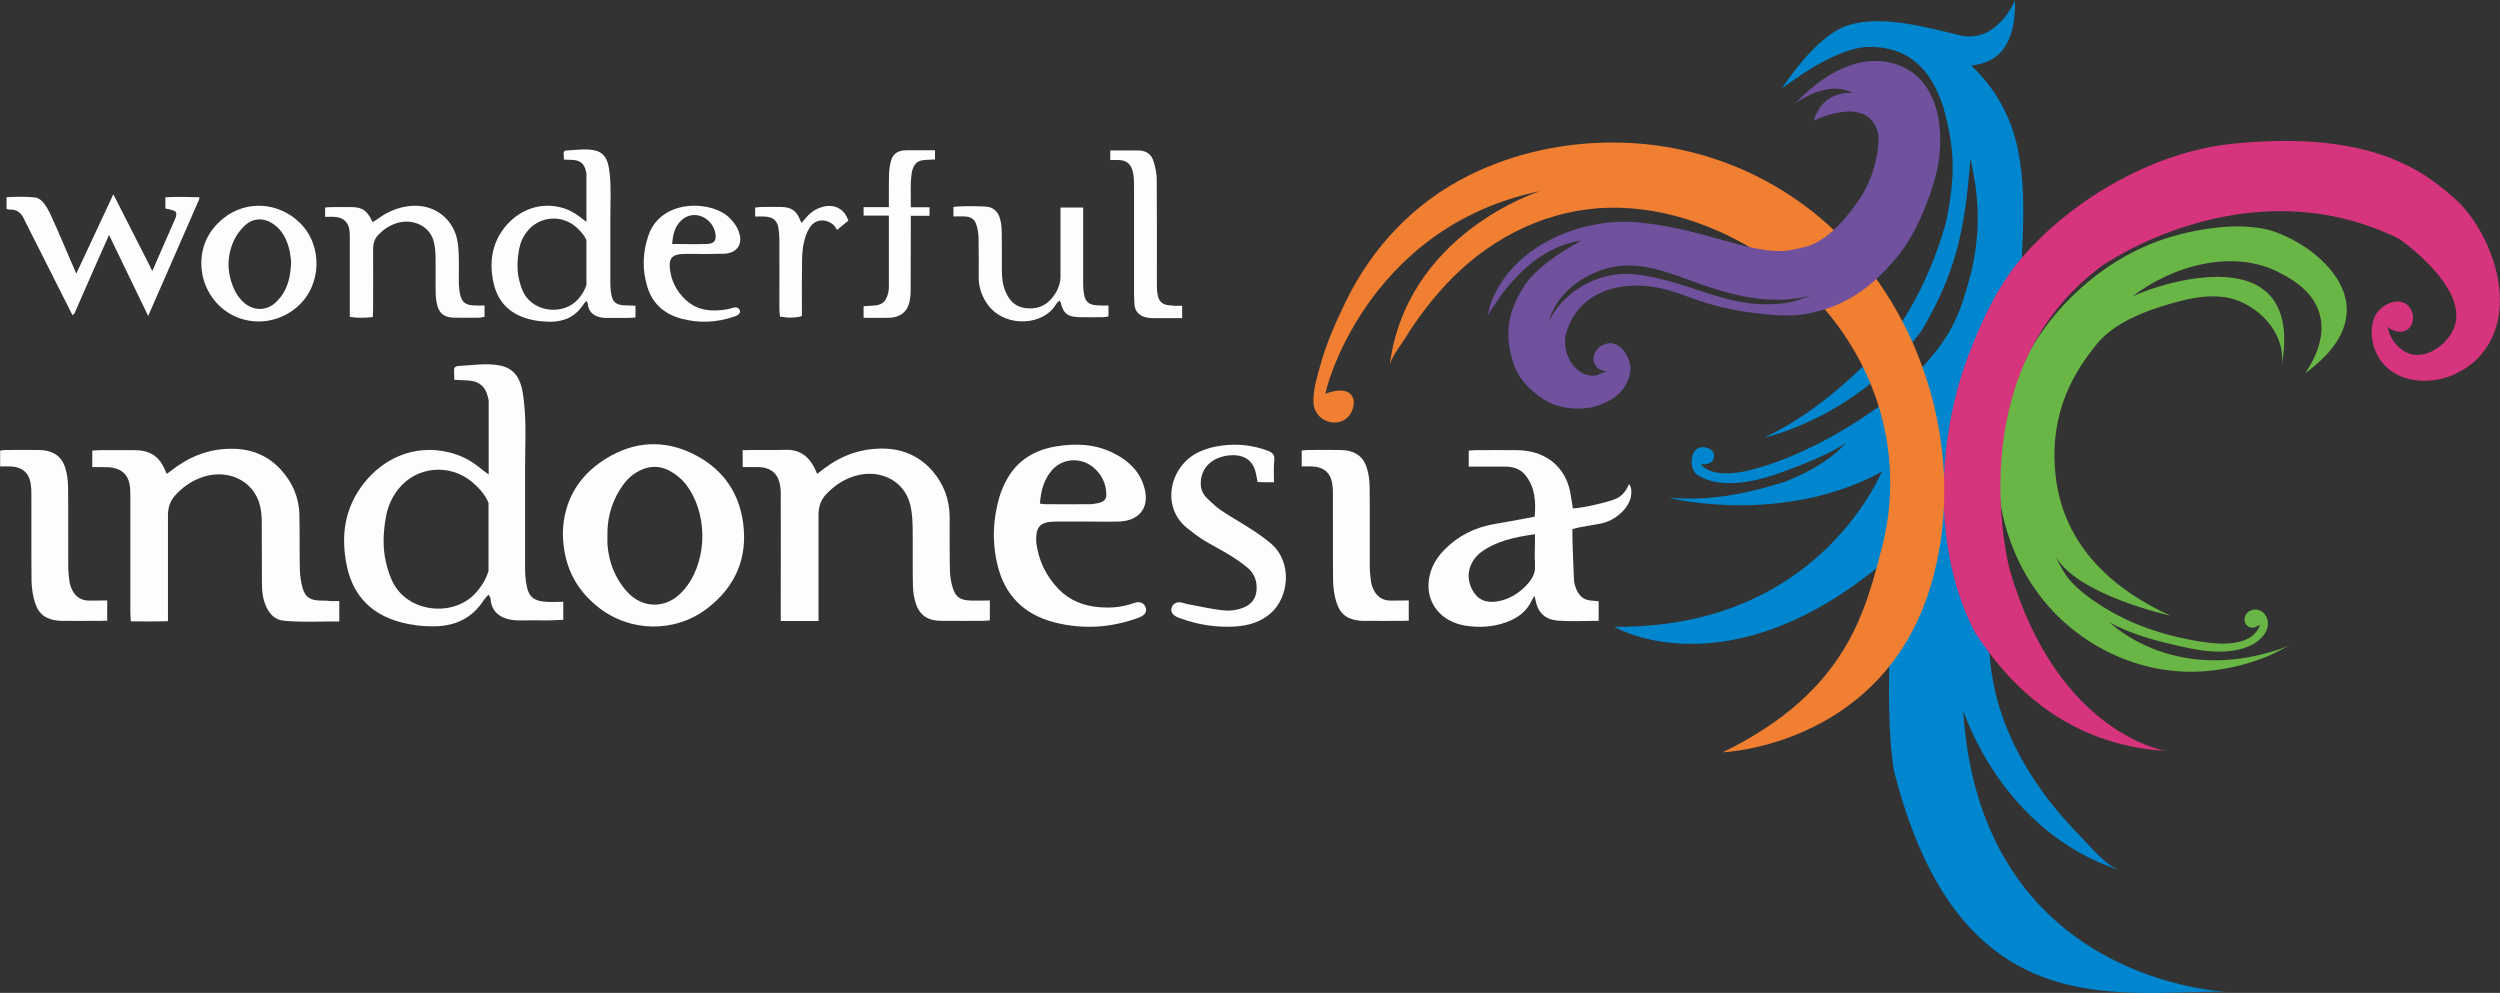 <?xml version="1.0" encoding="utf-8"?>
<!-- Generator: Adobe Illustrator 24.0.0, SVG Export Plug-In . SVG Version: 6.00 Build 0)  -->
<svg version="1.1" id="Layer_1" xmlns="http://www.w3.org/2000/svg" xmlns:xlink="http://www.w3.org/1999/xlink" x="0px" y="0px"
	 viewBox="0 0 164.17 65.2" style="enable-background:new 0 0 164.17 65.2;" xml:space="preserve">
<rect x="0" y="0" width="164.17" height="65.2" fill="#333333" stroke="none"/>
<style type="text/css">
	.st0{fill:#6C727C;}
	.st1{fill:#FC5E31;}
	.st2{fill:#8CC63F;}
	.st3{fill:#F3F4F5;}
	.st4{fill:#F74A2D;}
	.st5{fill:#153663;}
	.st6{fill:#153765;}
	.st7{fill:#153867;}
	.st8{fill:#153969;}
	.st9{fill:#15396B;}
	.st10{fill:#153A6D;}
	.st11{fill:#153B6F;}
	.st12{fill:#153C71;}
	.st13{fill:#143D73;}
	.st14{fill:#143E75;}
	.st15{fill:#143E77;}
	.st16{fill:#143F79;}
	.st17{fill:#14407B;}
	.st18{fill:#14417D;}
	.st19{fill:#14427F;}
	.st20{fill:#144381;}
	.st21{fill:#144383;}
	.st22{fill:#144485;}
	.st23{fill:#144587;}
	.st24{fill:#144689;}
	.st25{fill:#14478B;}
	.st26{fill:#14488D;}
	.st27{fill:#14488F;}
	.st28{fill:#144991;}
	.st29{fill:#134A93;}
	.st30{fill:#134B95;}
	.st31{fill:#134C97;}
	.st32{fill:#134D99;}
	.st33{fill:#134D9B;}
	.st34{fill:#134E9D;}
	.st35{fill:#134F9F;}
	.st36{fill:#1350A1;}
	.st37{fill-rule:evenodd;clip-rule:evenodd;fill:#F1E7ED;}
	.st38{fill-rule:evenodd;clip-rule:evenodd;fill:#A893D0;}
	.st39{opacity:0.5;fill-rule:evenodd;clip-rule:evenodd;fill:#5D2C84;}
	.st40{fill-rule:evenodd;clip-rule:evenodd;fill:#CABDE2;}
	.st41{fill-rule:evenodd;clip-rule:evenodd;fill:#704E8D;}
	.st42{fill-rule:evenodd;clip-rule:evenodd;fill:#FBF9FB;}
	.st43{opacity:0.83;fill-rule:evenodd;clip-rule:evenodd;fill:url(#SVGID_2_);}
	.st44{opacity:0.83;fill-rule:evenodd;clip-rule:evenodd;fill:url(#SVGID_3_);}
	.st45{fill:#8D6B96;}
	.st46{opacity:0.2;fill-rule:evenodd;clip-rule:evenodd;fill:#864C90;}
	.st47{fill-rule:evenodd;clip-rule:evenodd;fill:#CECBEA;}
	.st48{fill-rule:evenodd;clip-rule:evenodd;fill:#39175A;}
	.st49{fill-rule:evenodd;clip-rule:evenodd;fill:#F83D45;}
	.st50{fill-rule:evenodd;clip-rule:evenodd;fill:#B32742;}
	.st51{fill-rule:evenodd;clip-rule:evenodd;fill:#A28BCC;}
	.st52{opacity:0.5;fill-rule:evenodd;clip-rule:evenodd;fill:#864C90;}
	.st53{fill-rule:evenodd;clip-rule:evenodd;fill:url(#SVGID_4_);}
	.st54{fill-rule:evenodd;clip-rule:evenodd;fill:url(#SVGID_6_);}
	.st55{fill:#B32742;}
	.st56{fill-rule:evenodd;clip-rule:evenodd;fill:url(#SVGID_8_);}
	.st57{fill-rule:evenodd;clip-rule:evenodd;fill:url(#SVGID_9_);}
	.st58{fill-rule:evenodd;clip-rule:evenodd;fill:#7A5AC4;}
	.st59{fill-rule:evenodd;clip-rule:evenodd;fill:#7A5AA7;}
	.st60{fill-rule:evenodd;clip-rule:evenodd;fill:#5A2967;}
	.st61{fill-rule:evenodd;clip-rule:evenodd;fill:#C4D1ED;}
	.st62{opacity:0.5;fill-rule:evenodd;clip-rule:evenodd;fill:#6D4C90;}
	.st63{fill:#7A5AA7;}
	.st64{fill:#39175A;}
	.st65{fill-rule:evenodd;clip-rule:evenodd;fill:url(#SVGID_10_);}
	.st66{fill:#FFFFFF;}
	.st67{fill-rule:evenodd;clip-rule:evenodd;fill:url(#SVGID_11_);}
	.st68{fill-rule:evenodd;clip-rule:evenodd;fill:url(#SVGID_12_);}
	.st69{fill-rule:evenodd;clip-rule:evenodd;fill:url(#SVGID_13_);}
	.st70{fill-rule:evenodd;clip-rule:evenodd;fill:url(#SVGID_14_);}
	.st71{fill-rule:evenodd;clip-rule:evenodd;fill:url(#SVGID_15_);}
	.st72{fill-rule:evenodd;clip-rule:evenodd;fill:url(#SVGID_16_);}
	.st73{fill-rule:evenodd;clip-rule:evenodd;fill:url(#SVGID_17_);}
	.st74{fill-rule:evenodd;clip-rule:evenodd;fill:url(#SVGID_18_);}
	.st75{fill-rule:evenodd;clip-rule:evenodd;fill:url(#SVGID_19_);}
	.st76{opacity:0.4;fill-rule:evenodd;clip-rule:evenodd;fill:#864C90;}
	.st77{fill-rule:evenodd;clip-rule:evenodd;fill:url(#SVGID_20_);}
	.st78{fill-rule:evenodd;clip-rule:evenodd;fill:#FFFFFF;}
	.st79{fill-rule:evenodd;clip-rule:evenodd;fill:url(#SVGID_21_);}
	.st80{opacity:0.44;fill-rule:evenodd;clip-rule:evenodd;fill:#60003B;}
	.st81{fill-rule:evenodd;clip-rule:evenodd;fill:url(#SVGID_22_);}
	.st82{fill-rule:evenodd;clip-rule:evenodd;fill:url(#SVGID_23_);}
	.st83{fill-rule:evenodd;clip-rule:evenodd;fill:url(#SVGID_24_);}
	.st84{fill-rule:evenodd;clip-rule:evenodd;fill:url(#SVGID_25_);}
	.st85{fill-rule:evenodd;clip-rule:evenodd;fill:url(#SVGID_26_);}
	.st86{fill-rule:evenodd;clip-rule:evenodd;fill:url(#SVGID_27_);}
	.st87{fill-rule:evenodd;clip-rule:evenodd;fill:url(#SVGID_28_);}
	.st88{fill-rule:evenodd;clip-rule:evenodd;fill:url(#SVGID_29_);}
	.st89{fill-rule:evenodd;clip-rule:evenodd;fill:url(#SVGID_30_);}
	.st90{fill-rule:evenodd;clip-rule:evenodd;fill:url(#SVGID_31_);}
	.st91{fill-rule:evenodd;clip-rule:evenodd;fill:url(#SVGID_32_);}
	.st92{fill-rule:evenodd;clip-rule:evenodd;fill:url(#SVGID_33_);}
	.st93{fill-rule:evenodd;clip-rule:evenodd;fill:url(#SVGID_34_);}
	.st94{fill-rule:evenodd;clip-rule:evenodd;fill:url(#SVGID_35_);}
	.st95{fill-rule:evenodd;clip-rule:evenodd;fill:url(#SVGID_36_);}
	.st96{fill-rule:evenodd;clip-rule:evenodd;fill:url(#SVGID_37_);}
	.st97{fill-rule:evenodd;clip-rule:evenodd;fill:url(#SVGID_38_);}
	.st98{fill-rule:evenodd;clip-rule:evenodd;fill:url(#SVGID_39_);}
	.st99{fill-rule:evenodd;clip-rule:evenodd;fill:url(#SVGID_40_);}
	.st100{fill-rule:evenodd;clip-rule:evenodd;fill:url(#SVGID_41_);}
	.st101{fill-rule:evenodd;clip-rule:evenodd;fill:url(#SVGID_42_);}
	.st102{fill-rule:evenodd;clip-rule:evenodd;fill:url(#SVGID_43_);}
	.st103{fill-rule:evenodd;clip-rule:evenodd;fill:url(#SVGID_44_);}
	.st104{fill:#F2E225;}
	.st105{opacity:0.4;fill:url(#SVGID_45_);}
	.st106{fill:#814BA2;}
	.st107{fill:#925CB4;}
	.st108{fill:#B289C9;}
	.st109{fill:#A274BF;}
	.st110{opacity:0.4;fill:url(#SVGID_46_);}
	.st111{fill:#813034;}
	.st112{fill:#802F34;}
	.st113{fill:#AFD2EF;}
	.st114{fill:#E54C3C;}
	.st115{fill:#57607F;}
	.st116{fill:#BF3A2C;}
	.st117{fill:#BF3A2B;}
	.st118{fill:#8796C8;}
	.st119{fill:#C88D95;}
	.st120{fill:#8696C9;}
	.st121{fill:#56607F;}
	.st122{fill:#E3E4E6;}
	.st123{fill:#D8DADE;}
	.st124{opacity:0.4;fill:url(#SVGID_47_);}
	.st125{fill:#F2582F;}
	.st126{fill:#FF7043;}
	.st127{fill:#8E2611;}
	.st128{fill:#E53935;}
	.st129{fill:#F0534A;}
	.st130{fill:#D5D5D3;}
	.st131{opacity:0.4;fill:url(#SVGID_48_);}
	.st132{fill:#F8749D;}
	.st133{fill:#403063;}
	.st134{fill:#403365;}
	.st135{fill:#403264;}
	.st136{fill:#413265;}
	.st137{fill:#E4E5E6;}
	.st138{fill:#E2E2E4;}
	.st139{fill:#DEDEE2;}
	.st140{fill:#3D2E61;}
	.st141{fill:#FDF7F9;}
	.st142{fill:#FDD6E4;}
	.st143{opacity:0.4;fill:url(#SVGID_49_);}
	.st144{fill:#C20047;}
	.st145{fill:#FE405C;}
	.st146{fill:#B1D3EF;}
	.st147{fill:#E0F1FD;}
	.st148{opacity:0.4;fill:url(#SVGID_50_);}
	.st149{opacity:0.4;fill:url(#SVGID_51_);}
	.st150{opacity:0.4;fill:url(#SVGID_52_);}
	.st151{opacity:0.4;fill:url(#SVGID_53_);}
	.st152{opacity:0.4;fill:url(#SVGID_54_);}
	.st153{opacity:0.4;fill:url(#SVGID_55_);}
	.st154{opacity:0.4;fill:url(#SVGID_56_);}
	.st155{fill:#FF5F85;}
	.st156{fill:#FFE878;}
	.st157{fill:#B2527E;}
	.st158{fill:#004FAB;}
	.st159{fill:#57A3FE;}
	.st160{fill:#FEFEFE;}
	.st161{fill:#37A6CD;}
	.st162{fill:#E19A4B;}
	.st163{fill:#54BBE8;}
	.st164{fill:#FBB55F;}
	.st165{fill:#E29A4C;}
	.st166{fill:#E4E8E9;}
	.st167{fill:#D1D0D0;}
	.st168{fill:#E3E7E8;}
	.st169{fill:#566369;}
	.st170{fill:#E19A4C;}
	.st171{fill:#445155;}
	.st172{fill:#E4E7E7;}
	.st173{fill:#566368;}
	.st174{fill:#6E7A7E;}
	.st175{fill:#435054;}
	.st176{fill:#5E5461;}
	.st177{fill:#6F6571;}
	.st178{fill:#5D5360;}
	.st179{fill:#4B3F4E;}
	.st180{fill:#FCCE64;}
	.st181{fill:#FEDF7E;}
	.st182{fill:#857D86;}
	.st183{fill:#3E8FC8;}
	.st184{fill:#FCB630;}
	.st185{fill:#88B237;}
	.st186{fill:#E7594A;}
	.st187{fill:#4398D0;}
	.st188{fill:#D55245;}
	.st189{fill:#80A734;}
	.st190{fill:#FEA71A;}
	.st191{fill:#FAD390;}
	.st192{fill:#F2D45C;}
	.st193{fill:#FA7B76;}
	.st194{fill:#FE5364;}
	.st195{fill:#F8E3C1;}
	.st196{fill:#2D5871;}
	.st197{fill:#FDD8A7;}
	.st198{fill:#E0EEFA;}
	.st199{fill:#F3C792;}
	.st200{fill:#CBDEEC;}
	.st201{fill:#FE4D4C;}
	.st202{fill:#F23A3A;}
	.st203{fill:#1D4859;}
	.st204{fill:#FEB025;}
	.st205{fill:#FE901D;}
	.st206{fill:#1E495A;}
	.st207{fill:#2F5972;}
	.st208{fill:#F3C892;}
	.st209{opacity:0.4;fill:url(#SVGID_57_);}
	.st210{opacity:0.4;fill:url(#SVGID_58_);}
	.st211{fill:#949AA8;}
	.st212{fill:#B3B3B3;}
	.st213{fill:#575D72;}
	.st214{fill:#A3E0F4;}
	.st215{fill:#C2EAF8;}
	.st216{fill:#28304E;}
	.st217{fill:#EC5176;}
	.st218{fill:#FECC34;}
	.st219{fill:#FE76A3;}
	.st220{fill:#E69115;}
	.st221{fill:#FF0000;}
	.st222{fill:#F4AE00;}
	.st223{opacity:0.12;fill:#1B1E23;}
	.st224{fill:#E7E8FA;}
	.st225{fill:#57A845;}
	.st226{fill:none;stroke:#283847;stroke-width:1.217;stroke-miterlimit:10;}
	.st227{opacity:0.5;fill:#283847;}
	.st228{fill:#6B98F6;}
	.st229{fill:#79AFFF;}
	.st230{clip-path:url(#XMLID_3_);fill:#79AFFF;}
	.st231{clip-path:url(#XMLID_3_);}
	.st232{fill:none;stroke:#212121;stroke-width:1.584;stroke-linecap:round;stroke-linejoin:round;stroke-miterlimit:10;}
	.st233{fill:#17566C;}
	.st234{clip-path:url(#XMLID_6_);fill:#79AFFF;}
	.st235{clip-path:url(#XMLID_6_);fill:#2072A9;}
	.st236{clip-path:url(#XMLID_6_);fill:#2175B8;}
	.st237{opacity:0.02;clip-path:url(#XMLID_9_);}
	.st238{opacity:0.13;clip-path:url(#XMLID_9_);fill:#FFFFFF;}
	.st239{fill:none;stroke:#212121;stroke-width:0.5;stroke-linecap:round;stroke-linejoin:round;stroke-miterlimit:10;}
	.st240{fill:#212121;}
	.st241{opacity:0.02;clip-path:url(#XMLID_19_);}
	.st242{opacity:0.13;clip-path:url(#XMLID_19_);fill:#FFFFFF;}
	.st243{clip-path:url(#XMLID_20_);fill:#B0C7D8;}
	.st244{clip-path:url(#XMLID_21_);fill:#3A4149;}
	.st245{fill:#FBFFFF;}
	.st246{fill:#EEEEEE;}
	.st247{fill:#FF7B35;}
	.st248{fill:#509DFF;}
	.st249{fill:#B0C7D8;}
	.st250{opacity:0.3;fill:#FFFFFC;}
	.st251{clip-path:url(#XMLID_26_);fill:#FC6C2B;}
	.st252{fill:#B8D0E5;}
	.st253{fill:none;stroke:#000000;stroke-width:2.576;stroke-miterlimit:10;}
	.st254{opacity:0.12;clip-path:url(#XMLID_27_);}
	.st255{clip-path:url(#XMLID_28_);fill:#217AAB;}
	.st256{opacity:0.2;}
	.st257{opacity:0.12;clip-path:url(#XMLID_29_);fill:#FFFFFF;}
	.st258{opacity:0.03;clip-path:url(#XMLID_42_);}
	.st259{opacity:0.03;clip-path:url(#XMLID_43_);fill:#010102;}
	.st260{opacity:0.04;clip-path:url(#XMLID_44_);}
	.st261{fill:#FDAF00;}
	.st262{fill:#FF7C00;}
	.st263{opacity:0.3;clip-path:url(#XMLID_45_);}
	.st264{opacity:0.3;}
	.st265{fill:none;stroke:#212121;stroke-width:0.954;stroke-linecap:round;stroke-linejoin:round;stroke-miterlimit:10;}
	.st266{opacity:0.3;clip-path:url(#XMLID_47_);}
	.st267{fill:none;stroke:#212121;stroke-width:1.188;stroke-linecap:round;stroke-linejoin:round;stroke-miterlimit:10;}
	.st268{fill:#FF9D38;}
	.st269{fill:#C8DFFD;}
	.st270{fill:#A8CCFF;}
	.st271{fill:#D5E9FF;}
	.st272{fill:#B8D0FC;}
	.st273{fill:#0B3563;}
	.st274{fill:none;stroke:#BEDBF7;stroke-width:1.067;stroke-miterlimit:10;}
	.st275{fill:#25468F;}
	.st276{fill:#E4EEF7;}
	.st277{fill:none;stroke:#3A65C9;stroke-width:1.067;stroke-miterlimit:10;}
	.st278{fill:none;stroke:#3A65C9;stroke-width:1.001;stroke-miterlimit:10;}
	.st279{fill:#FF5521;}
	.st280{fill:#3A65C9;}
	.st281{fill:none;stroke:#FFCC40;stroke-width:2.134;stroke-linecap:round;stroke-linejoin:round;stroke-miterlimit:10;}
	.st282{fill:#BEDBF7;}
	.st283{fill:none;stroke:#FFFFFF;stroke-width:1.217;stroke-miterlimit:10;}
	.st284{fill:#10477B;}
	.st285{fill:#D44C10;}
	.st286{fill:#FF912B;}
	.st287{fill:#FC7600;}
	.st288{fill:#FFAE73;}
	.st289{fill:#FC9F38;}
	.st290{fill:#E65F00;}
	.st291{fill:#4681E1;}
	.st292{fill:#032444;}
	.st293{fill:#0D458E;}
	.st294{fill:#1E3865;}
	.st295{fill:#F48F4E;}
	.st296{fill:#254C82;}
	.st297{fill:#F9924F;}
	.st298{opacity:0.5;}
	.st299{fill:#499936;}
	.st300{fill:url(#SVGID_59_);}
	.st301{opacity:0.08;fill:#FFFFFF;}
	.st302{opacity:0.31;fill:#323197;}
	.st303{fill:#F5F5F7;}
	.st304{fill:#A1C2FF;}
	.st305{fill:#FF8D02;}
	.st306{opacity:0.08;}
	.st307{fill:none;stroke:#FFFFFF;stroke-width:2;stroke-linecap:round;stroke-linejoin:round;stroke-miterlimit:10;}
	.st308{opacity:0.44;fill:none;stroke:#FFFFFF;stroke-miterlimit:10;}
	.st309{opacity:0.4;fill:url(#SVGID_60_);}
	.st310{opacity:0.4;fill:url(#SVGID_61_);}
	.st311{fill:#010200;}
	.st312{opacity:0.4;fill:url(#SVGID_62_);}
	.st313{fill:#F74A2D;stroke:#000000;stroke-width:0.35;stroke-miterlimit:10;}
	.st314{clip-path:url(#SVGID_63_);fill:url(#SVGID_64_);}
	.st315{clip-path:url(#SVGID_63_);fill:url(#SVGID_65_);}
	.st316{clip-path:url(#SVGID_63_);fill:url(#SVGID_66_);}
	.st317{clip-path:url(#SVGID_63_);fill:url(#SVGID_67_);}
	.st318{fill:#393D43;}
	.st319{fill:#FDFDFB;}
	.st320{fill:#0086CE;}
	.st321{fill:#69B545;}
	.st322{fill:#D6347C;}
	.st323{fill:#F07F32;}
	.st324{fill:#6F519D;}
	.st325{fill-rule:evenodd;clip-rule:evenodd;fill:#51555B;}
	.st326{fill-rule:evenodd;clip-rule:evenodd;fill:#393D43;}
	.st327{fill:#003A70;}
	.st328{fill:url(#SVGID_68_);}
	.st329{fill:#003399;}
	.st330{fill-rule:evenodd;clip-rule:evenodd;fill:#003399;}
	.st331{fill:#A1A1A1;}
	.st332{fill-rule:evenodd;clip-rule:evenodd;fill:#006677;}
	.st333{fill-rule:evenodd;clip-rule:evenodd;fill:#E45300;}
	.st334{fill-rule:evenodd;clip-rule:evenodd;fill:#2156A6;}
	.st335{fill:#2156A6;}
	.st336{fill:#FB6E3B;}
	.st337{fill:#00C9BD;}
	.st338{fill-rule:evenodd;clip-rule:evenodd;fill:#00ACD8;}
	.st339{fill-rule:evenodd;clip-rule:evenodd;}
	.st340{fill-rule:evenodd;clip-rule:evenodd;fill:#0056A6;}
	.st341{fill-rule:evenodd;clip-rule:evenodd;fill:#F48120;}
	.st342{fill-rule:evenodd;clip-rule:evenodd;fill:#2E3191;}
	.st343{fill:#FBDA00;}
	.st344{fill:#1F1A17;}
	.st345{fill:#007CC2;}
	.st346{fill:#DA251C;}
	.st347{fill-rule:evenodd;clip-rule:evenodd;fill:#F0F0F0;}
	.st348{fill-rule:evenodd;clip-rule:evenodd;fill:#FECF22;}
	.st349{fill-rule:evenodd;clip-rule:evenodd;fill:#006AB4;}
	.st350{fill-rule:evenodd;clip-rule:evenodd;fill:#D61627;}
	.st351{fill-rule:evenodd;clip-rule:evenodd;fill:#E6E6E6;}
	.st352{fill:#007BC2;}
	.st353{fill:#231F20;}
	.st354{fill:#EC1C25;}
	.st355{fill:#243E92;}
	.st356{fill:#E22228;}
	.st357{fill:#FAD701;}
	.st358{fill-rule:evenodd;clip-rule:evenodd;fill:#E61F20;}
	.st359{fill-rule:evenodd;clip-rule:evenodd;fill:#004B97;}
	.st360{fill-rule:evenodd;clip-rule:evenodd;fill:#E50013;}
	.st361{fill-rule:evenodd;clip-rule:evenodd;fill:url(#SVGID_71_);}
	.st362{fill-rule:evenodd;clip-rule:evenodd;fill:url(#SVGID_72_);}
	.st363{fill-rule:evenodd;clip-rule:evenodd;fill:#412A8B;}
</style>
<g id="XMLID_120_">
	<g id="XMLID_131_">
		<g id="XMLID_156_">
			<path id="XMLID_168_" class="st319" d="M36.96,34.98c0.06-2.1,1.04-3.89,3.17-5.06c1.86-1.02,3.8-0.99,5.66,0.03
				c1.81,0.99,2.76,2.53,3.01,4.39c0.3,2.24-0.45,4.16-2.38,5.63c-2.12,1.61-5.07,1.55-7.15-0.11
				C37.69,38.6,36.98,36.99,36.96,34.98z M39.89,35.21c0,0.18-0.01,0.36,0,0.54c0.09,1.17,0.49,2.23,1.32,3.14
				c0.98,1.06,2.46,1.09,3.49,0.07c0.14-0.14,0.28-0.3,0.4-0.46c1.4-1.89,1.36-4.92-0.11-6.76c-0.25-0.31-0.59-0.58-0.94-0.78
				c-0.78-0.45-1.57-0.38-2.32,0.1c-0.44,0.28-0.76,0.67-1.02,1.09C40.12,33.1,39.86,34.12,39.89,35.21z"/>
			<path id="XMLID_165_" class="st319" d="M71.31,34.25c-0.63,0-1.26,0-1.89,0c-0.18,0-0.37,0.01-0.54,0.03
				c-0.46,0.06-0.72,0.28-0.8,0.69c-0.04,0.23-0.05,0.48-0.02,0.72c0.15,1.13,0.63,2.14,1.46,3c0.73,0.75,1.67,1.12,2.75,1.19
				c0.72,0.05,1.42-0.01,2.1-0.25c0.09-0.03,0.19-0.06,0.28-0.08c0.26-0.03,0.46,0.07,0.56,0.28c0.1,0.21,0.06,0.42-0.13,0.57
				c-0.09,0.07-0.19,0.12-0.3,0.16c-1.79,0.66-3.63,0.79-5.5,0.32c-2.09-0.53-3.29-1.83-3.76-3.71c-0.38-1.52-0.33-3.04,0.11-4.54
				c0.13-0.44,0.33-0.88,0.57-1.29c0.67-1.12,1.74-1.79,3.12-2.02c1.3-0.22,2.58-0.17,3.77,0.42c1.13,0.56,1.91,1.38,2.12,2.57
				c0.2,1.14-0.49,1.91-1.77,1.94C72.73,34.27,72.02,34.25,71.31,34.25C71.31,34.25,71.31,34.25,71.31,34.25z M68.29,33.07
				c0.16,0.02,0.26,0.04,0.35,0.04c0.96,0,1.92,0.01,2.88,0c0.2,0,0.4-0.03,0.59-0.07c0.41-0.09,0.56-0.26,0.54-0.64
				c-0.03-0.62-0.27-1.17-0.75-1.62c-0.86-0.8-2.17-0.73-2.89,0.18C68.52,31.57,68.35,32.28,68.29,33.07z"/>
			<path id="XMLID_122_" class="st319" d="M83.66,31.67c-0.3,0-0.5,0-0.7,0c-0.11,0-0.23-0.01-0.38-0.02
				c-0.04-0.21-0.07-0.42-0.12-0.62c-0.19-0.81-0.78-1.2-1.68-1.13c-1.16,0.09-1.91,0.8-1.93,1.81c-0.01,0.36,0.11,0.69,0.37,0.96
				c0.3,0.3,0.61,0.6,0.96,0.84c0.65,0.44,1.35,0.82,2,1.25c0.46,0.3,0.91,0.61,1.31,0.96c1.4,1.23,1.14,3.5-0.03,4.54
				c-0.65,0.58-1.46,0.82-2.33,0.88c-1.28,0.08-2.51-0.12-3.69-0.56c-0.12-0.04-0.24-0.1-0.34-0.18c-0.19-0.15-0.23-0.37-0.13-0.57
				c0.1-0.2,0.3-0.31,0.57-0.27c0.15,0.02,0.28,0.08,0.43,0.11c0.74,0.14,1.49,0.3,2.24,0.4c0.46,0.06,0.93,0.02,1.37-0.14
				c0.56-0.2,0.87-0.57,0.93-1.12c0.06-0.6-0.11-1.14-0.61-1.55c-0.38-0.31-0.79-0.59-1.22-0.85c-0.53-0.33-1.11-0.61-1.64-0.94
				c-0.39-0.25-0.76-0.53-1.12-0.82c-1.73-1.43-1.09-4.16,0.92-5.02c0.46-0.2,0.97-0.32,1.47-0.38c1-0.12,1.98-0.01,2.92,0.34
				c0.31,0.12,0.48,0.26,0.45,0.6C83.63,30.66,83.66,31.13,83.66,31.67z"/>
			<path id="XMLID_121_" class="st319" d="M22.97,20.81c0-0.2,0-0.37,0-0.53c0-1.56,0-3.12,0-4.68c0-0.18,0-0.36-0.03-0.54
				c-0.09-0.51-0.44-0.8-1.01-0.82c-0.18-0.01-0.36,0-0.58,0c0-0.22,0-0.39,0-0.6c0-0.06,1.18-0.04,1.28-0.04
				c0.47,0,1.01-0.05,1.37,0.28c0.11,0.1,0.2,0.22,0.28,0.35c0.06,0.1,0.12,0.21,0.2,0.36c0.14-0.09,0.25-0.16,0.36-0.24
				c0.51-0.37,1.07-0.64,1.72-0.77c1.7-0.33,2.92,0.57,3.35,1.76c0.15,0.41,0.19,0.85,0.21,1.28c0.03,0.67,0,1.35,0.01,2.02
				c0.01,0.25,0.04,0.51,0.1,0.76c0.13,0.48,0.38,0.64,0.92,0.66c0.21,0.01,0.42,0,0.67,0c0,0.28,0,0.5,0,0.74
				c-0.12,0.02-0.23,0.06-0.33,0.06c-0.56,0.01-1.13,0.01-1.69,0c-0.56-0.01-0.91-0.23-1.06-0.72c-0.08-0.27-0.12-0.56-0.13-0.84
				c-0.02-0.84,0.01-1.68-0.01-2.52c-0.01-0.36-0.05-0.72-0.16-1.06c-0.32-0.94-1.43-1.4-2.44-1.05c-0.48,0.16-0.87,0.44-1.19,0.79
				c-0.24,0.26-0.31,0.58-0.31,0.93c0.01,1.3,0,2.61,0,3.91c0,0.16-0.01,0.32-0.02,0.52C23.97,20.88,23.49,20.89,22.97,20.81z"/>
			<path id="XMLID_160_" class="st319" d="M13.22,17.31c0-1.17,0.47-2.17,1.43-2.96c1.52-1.23,3.65-1.09,5.06,0.3
				c1.5,1.49,1.42,4.09-0.18,5.49c-1.72,1.51-4.32,1.22-5.6-0.62C13.46,18.86,13.23,18.11,13.22,17.31z M19.12,17.19
				c-0.03-0.19-0.05-0.53-0.13-0.84c-0.17-0.63-0.44-1.23-1.04-1.64c-0.61-0.42-1.31-0.41-1.85,0.08c-0.29,0.27-0.56,0.61-0.72,0.96
				c-0.48,1.02-0.49,2.07-0.06,3.11c0.17,0.42,0.43,0.81,0.82,1.11c0.58,0.43,1.31,0.42,1.86-0.02c0.17-0.14,0.32-0.3,0.45-0.47
				C18.94,18.82,19.08,18.09,19.12,17.19z"/>
			<path id="XMLID_157_" class="st319" d="M46.19,16.68c-0.46,0-0.93-0.02-1.39,0c-0.62,0.03-0.86,0.27-0.82,0.84
				c0.06,0.85,0.42,1.6,1.09,2.21c0.76,0.68,1.69,0.75,2.68,0.58c0.15-0.03,0.29-0.07,0.43-0.11c0.19-0.05,0.33,0.01,0.4,0.18
				c0.06,0.15-0.04,0.26-0.17,0.33c-0.07,0.04-0.15,0.07-0.22,0.09c-1.14,0.38-2.29,0.44-3.46,0.12c-1.14-0.31-1.87-1-2.2-2.02
				c-0.37-1.15-0.34-2.31,0.06-3.46c0.83-2.41,4.22-2.32,5.39-1.06c0.31,0.33,0.53,0.69,0.61,1.11c0.13,0.67-0.3,1.15-1.05,1.17
				C47.09,16.68,46.64,16.67,46.19,16.68C46.19,16.67,46.19,16.67,46.19,16.68z M44.14,16.02c0.38,0.01,0.71,0.01,1.03,0.01
				c0.43,0,0.86,0.01,1.29-0.01c0.43-0.03,0.57-0.21,0.53-0.6c-0.05-0.42-0.25-0.77-0.61-1.04c-0.49-0.36-1.13-0.35-1.58,0.04
				C44.31,14.84,44.19,15.38,44.14,16.02z"/>
		</g>
		<path id="XMLID_115_" class="st319" d="M13,12.95c-0.41-0.01-0.76-0.02-1.09-0.02c-0.33,0-0.64,0.01-0.95,0.02l-0.1,0v0.74
			l0.08,0.02c0.37,0.07,0.55,0.13,0.61,0.23c0.05,0.08,0.04,0.2-0.04,0.41L10,17.8c-0.05-0.09-0.09-0.17-0.12-0.24l-0.05-0.11
			l-0.32-0.63c-0.7-1.37-1.78-3.5-1.97-3.87l-0.1-0.19l-0.09,0.2c-0.57,1.23-1.96,4.19-2.34,5.01L3.7,14.93v0l-0.34-0.75
			c-0.15-0.34-0.3-0.59-0.46-0.81C2.77,13.2,2.55,13,2.33,12.97c-0.27-0.03-0.56-0.05-0.91-0.05c-0.27,0-0.55,0.01-0.82,0.02
			l-0.17,0.01v0.7l0,0.07l0.07,0.02c0.03,0.01,0.06,0.02,0.11,0.02c0,0,0.05,0,0.05,0c0.45,0,0.73,0.19,0.93,0.65l3.17,6.29
			l0.11-0.09c0.02-0.02,0.02-0.03,0.03-0.05l0.01-0.02c0.05-0.12,0.21-0.47,0.41-0.94c0.52-1.19,1.54-3.51,1.84-4.17
			c0.43,0.89,2.25,4.64,2.47,5.11l0.1,0.21l3.34-7.64l0.01-0.02v-0.02l0.03-0.11L13,12.95z"/>
		<path id="XMLID_152_" class="st319" d="M40.98,20.05c-0.49-0.03-0.73-0.2-0.82-0.64c-0.06-0.28-0.08-0.57-0.08-0.85
			c0-0.45,0-0.9,0-1.35c0-0.98,0-1.95,0-2.93c0-0.94,0.06-1.91-0.04-2.84c-0.07-0.67-0.18-1.4-1.01-1.57
			c-0.59-0.12-1.2-0.02-1.79,0.01C37,9.89,37.01,10,37.02,10.17c0,0.02,0.01,0.31,0.01,0.31c0.21,0.01,0.37,0.02,0.53,0.02
			c0.44,0.01,0.74,0.18,0.87,0.57c0.03,0.1,0.06,0.2,0.08,0.3v3.2c-0.17-0.13-0.3-0.23-0.42-0.32c-0.38-0.3-0.81-0.52-1.3-0.64
			c-1.51-0.36-2.82,0.29-3.64,1.31c-0.87,1.09-1.02,2.33-0.75,3.61c0.31,1.49,1.33,2.33,2.98,2.55c0.24,0.03,0.49,0.04,0.74,0.05
			c0.94,0,1.66-0.35,2.15-1.08c0.06-0.09,0.14-0.18,0.24-0.29c0.05,0.09,0.08,0.13,0.09,0.17c0.04,0.67,0.57,0.95,1.25,0.95
			c0.41-0.01,0.83,0,1.24,0c0.21,0,0.42-0.02,0.64-0.03c0-0.26,0-0.48,0-0.77C41.44,20.05,41.21,20.07,40.98,20.05z M37.97,19.64
			c-0.92,1.05-2.79,0.9-3.52-0.3c-0.19-0.31-0.29-0.67-0.37-1.01c-0.15-0.65-0.11-1.31,0.01-1.97c0.08-0.43,0.26-0.84,0.55-1.19
			c0.77-0.96,2.21-1.1,3.17-0.28c0.3,0.26,0.56,0.55,0.7,0.89v2.94C38.4,19.05,38.22,19.36,37.97,19.64z"/>
		<path id="XMLID_149_" class="st319" d="M35.85,39.52c-0.75-0.05-1.11-0.31-1.25-0.98c-0.09-0.42-0.12-0.86-0.12-1.29
			c0-0.68,0-1.37,0-2.05c0-1.49,0-2.97,0-4.46c0-1.43,0.09-2.9-0.07-4.33c-0.11-1.02-0.28-2.13-1.54-2.4
			c-0.9-0.19-1.83-0.02-2.73,0.02c-0.35,0.02-0.33,0.18-0.32,0.44c0,0.03,0.02,0.47,0.01,0.47c0.32,0.01,0.56,0.03,0.81,0.04
			c0.67,0.02,1.12,0.27,1.33,0.86c0.05,0.15,0.09,0.3,0.12,0.45v4.87c-0.27-0.2-0.46-0.34-0.64-0.49c-0.58-0.46-1.23-0.79-1.98-0.97
			c-2.31-0.55-4.3,0.44-5.54,1.99c-1.33,1.66-1.56,3.54-1.15,5.49c0.47,2.26,2.03,3.55,4.54,3.88c0.37,0.05,0.75,0.07,1.13,0.07
			c1.43,0,2.53-0.53,3.27-1.65c0.09-0.14,0.22-0.27,0.36-0.44c0.07,0.14,0.13,0.2,0.13,0.26c0.06,1.02,0.86,1.45,1.91,1.44
			c0.63-0.01,1.26,0,1.89,0c0.32,0,0.64-0.03,0.98-0.04c0-0.4,0-0.73,0-1.18C36.55,39.52,36.2,39.54,35.85,39.52z M31.27,38.9
			c-1.4,1.6-4.26,1.37-5.36-0.46c-0.28-0.47-0.45-1.01-0.57-1.54c-0.23-0.99-0.17-2,0.01-2.99c0.12-0.66,0.39-1.27,0.83-1.82
			c1.18-1.47,3.36-1.67,4.83-0.43c0.46,0.39,0.86,0.84,1.07,1.36v4.47C31.93,38,31.65,38.47,31.27,38.9z"/>
		<path id="XMLID_73_" class="st319" d="M55.71,14.5c0,0-0.04-0.12-0.1-0.25c-0.01-0.03-0.02-0.05-0.04-0.08c0,0,0-0.01-0.01-0.01
			c-0.06-0.11-0.13-0.21-0.21-0.28c0,0,0,0,0,0c-0.3-0.3-0.75-0.43-1.23-0.32c-0.51,0.11-0.89,0.38-1.2,0.75
			c-0.08,0.1-0.17,0.19-0.29,0.33c-0.06-0.14-0.09-0.2-0.12-0.27c-0.24-0.56-0.57-0.77-1.24-0.78c-0.41-0.01-0.83,0-1.24,0
			c-0.14,0-0.28,0.03-0.44,0.04c0,0.2,0,0.36,0,0.59c0.24,0,0.42-0.01,0.6,0c0.57,0.03,0.84,0.24,0.93,0.76
			c0.04,0.25,0.06,0.51,0.06,0.76c0.01,1.51,0,3.03,0,4.54c0,0.17,0.02,0.35,0.04,0.51c0.57,0.1,1.06,0.09,1.44-0.04
			c0-0.15,0-0.31,0-0.47c0-1.08-0.01-2.16,0.01-3.24c0.01-0.39,0.04-0.78,0.13-1.16c0.07-0.32,0.19-0.64,0.36-0.92
			c0.35-0.56,1.02-0.64,1.55-0.21c0.11,0.09,0.17,0.22,0.26,0.35l0.46-0.38c0.01-0.01,0.02-0.02,0.03-0.03
			c0.03-0.02,0.05-0.04,0.07-0.06L55.71,14.5z"/>
		<path id="XMLID_72_" class="st319" d="M58.37,12.71v0.05C58.37,12.74,58.37,12.72,58.37,12.71z"/>
		<g id="XMLID_144_">
			<path id="XMLID_71_" class="st319" d="M59.81,12.92v-0.77C59.8,12.4,59.8,12.66,59.81,12.92z"/>
			<path id="XMLID_107_" class="st319" d="M59.81,12.04C59.81,12.04,59.81,12.04,59.81,12.04c0.01-0.24,0.03-0.49,0.07-0.73
				c0.01-0.07,0.04-0.15,0.06-0.22c0.15-0.42,0.39-0.57,0.88-0.59c0.19-0.01,0.39-0.02,0.58-0.03c0-0.22,0-0.38,0-0.6
				c-0.67,0-1.3-0.01-1.92,0c-0.52,0.01-0.84,0.23-0.97,0.69c-0.08,0.29-0.12,0.59-0.13,0.89c-0.01,0.42-0.01,0.83-0.01,1.25l0,0
				v0.01c0,0.02,0,0.03,0,0.05v0.84h-1.66v0.56h1.66v0.73l0,0c0,1.32,0,2.65,0,3.97c0,0.18-0.03,0.36-0.09,0.53
				c-0.15,0.48-0.42,0.66-0.97,0.68c-0.19,0.01-0.38,0.02-0.6,0.04c0,0.26,0,0.48,0,0.76c0.57,0,1.11,0.01,1.66,0
				c0.64-0.01,1.12-0.31,1.3-0.86c0.1-0.3,0.13-0.62,0.13-0.93c0.01-1.39,0-2.79,0.01-4.18c0-0.02,0-0.04,0-0.06v-0.67h1.23v-0.56
				h-1.23v-0.67c-0.01-0.26-0.01-0.52,0-0.77V12.04z"/>
		</g>
		<path id="XMLID_104_" class="st319" d="M72,20.05c-0.46-0.04-0.7-0.21-0.79-0.62c-0.06-0.26-0.08-0.54-0.08-0.8
			c0-0.44,0-0.88,0-1.33v-1.28c0-0.63,0-1.26,0-1.89c0-0.01,0-0.02,0-0.04v-0.46h-0.03h-1.46c0,0.2,0,0.36,0,0.52
			c0,0.92,0,1.84,0,2.76v1.33c-0.03,0.51-0.24,0.96-0.58,1.36c-0.44,0.52-1.03,0.73-1.75,0.63c-0.66-0.1-1.03-0.5-1.26-1.04
			c-0.21-0.47-0.26-0.96-0.26-1.46c0-0.86,0.01-1.71-0.01-2.57c-0.01-0.3-0.04-0.6-0.14-0.89c-0.09-0.28-0.32-0.57-0.65-0.66
			c-0.21-0.06-0.48-0.05-0.7-0.06c-0.13-0.01-1.68-0.03-1.68,0.06v0.6c0.25,0,0.46,0,0.67,0c0.46,0.01,0.72,0.16,0.84,0.56
			c0.09,0.27,0.13,0.56,0.14,0.84c0.02,0.87,0.01,1.74,0.01,2.61c0,0.68,0.22,1.3,0.65,1.86c1.14,1.45,3.61,1.32,4.44-0.12
			c0.05-0.08,0.13-0.14,0.21-0.22c0.04,0.06,0.07,0.09,0.08,0.11c0.17,0.74,0.46,0.97,1.28,0.98c0.5,0.01,0.99,0,1.49,0
			c0.12,0,0.25-0.03,0.37-0.05v-0.72C72.49,20.07,72.24,20.07,72,20.05z"/>
		<path id="XMLID_101_" class="st319" d="M76.99,20.06c-0.02,0-0.04,0-0.06,0c-0.56-0.02-0.82-0.21-0.91-0.71
			c-0.05-0.25-0.05-0.51-0.05-0.76c0-2.27,0.01-4.53-0.01-6.8c0-0.41-0.09-0.84-0.22-1.23c-0.14-0.45-0.51-0.69-1.04-0.68
			c-0.41,0.01-0.81,0-1.22,0c-0.19,0-0.38,0-0.57,0v0.06c0,0.14,0,0.27,0,0.41c0,0.03,0,0.07,0,0.1v0.06c0.19,0,0.39-0.01,0.58,0
			c0.17,0.01,0.35,0.04,0.49,0.13c0,0,0.01,0,0.01,0.01c0.05,0.03,0.1,0.07,0.14,0.11c0.16,0.17,0.24,0.39,0.28,0.61
			c0.06,0.29,0.06,0.6,0.06,0.9c0,2.33,0,4.65,0,6.98c0,0.21,0.02,0.42,0.02,0.63c0,0.59,0.38,1,1.18,1.01c0.27,0,0.54,0,0.81,0v0
			h1.15v-0.05c0-0.24,0-0.45,0-0.76H76.99z"/>
		<path id="XMLID_99_" class="st319" d="M3.85,40.78c0.01,0,0.01,0,0.02,0C3.85,40.78,3.84,40.78,3.85,40.78L3.85,40.78z"/>
		<path id="XMLID_98_" class="st319" d="M5.9,39.44c-0.54,0.01-0.92-0.23-1.14-0.66c-0.1-0.19-0.17-0.39-0.2-0.6
			c-0.05-0.34-0.08-0.69-0.08-1.03c-0.01-1.74,0.01-3.48-0.01-5.22c-0.01-0.4-0.06-0.81-0.18-1.19c-0.24-0.8-0.83-1.18-1.75-1.19
			c-0.71-0.01-1.43,0-2.14,0c-0.13,0-0.25,0.02-0.39,0.04v1.04c0.25,0,0.46-0.01,0.67,0c0.68,0.02,1.13,0.33,1.29,0.92
			c0.07,0.27,0.09,0.56,0.09,0.85c0.01,1.9-0.01,3.81,0.01,5.71c0.01,0.5,0.08,1.02,0.24,1.5c0.24,0.74,0.75,1.09,1.55,1.15
			c0.01,0,0.01,0,0.02,0c0.07,0.01,0.14,0.01,0.22,0.01c0.84,0.01,1.69,0,2.53,0c0.05,0,0.1,0,0.15-0.01c0.16,0,0.26,0,0.26,0v-0.03
			v-1.3C6.62,39.44,6.26,39.44,5.9,39.44z"/>
		<path id="XMLID_94_" class="st319" d="M91.37,39.44c-0.54,0.01-0.92-0.23-1.14-0.66c-0.1-0.19-0.17-0.39-0.2-0.6
			c-0.05-0.34-0.08-0.69-0.08-1.03c-0.01-1.74,0.01-3.48-0.01-5.22c-0.01-0.4-0.06-0.81-0.18-1.19c-0.24-0.8-0.83-1.18-1.75-1.19
			c-0.71-0.01-1.43,0-2.14,0c-0.13,0-0.25,0.02-0.39,0.04v1.04c0.25,0,0.46-0.01,0.67,0c0.68,0.02,1.13,0.33,1.29,0.92
			c0.07,0.27,0.09,0.56,0.09,0.85c0.01,1.9-0.01,3.81,0.01,5.71c0.01,0.5,0.08,1.02,0.24,1.5c0.24,0.74,0.75,1.09,1.55,1.15
			c0.01,0,0.01,0,0.02,0c0.07,0.01,0.14,0.01,0.22,0.01c0.84,0.01,1.69,0,2.53,0c0.05,0,0.1,0,0.15-0.01c0.16,0,0.26,0,0.26,0v-0.03
			v-1.3C92.09,39.44,91.73,39.44,91.37,39.44z"/>
		<path id="XMLID_93_" class="st319" d="M21.57,39.45c-0.16,0-0.33-0.01-0.49-0.01c-0.68-0.01-1.02-0.2-1.2-0.8
			c-0.12-0.41-0.18-0.85-0.19-1.28c-0.03-1.2,0-2.4-0.03-3.6c-0.03-1.08-0.44-2.06-1.2-2.9c-0.81-0.89-1.85-1.37-3.15-1.39
			c-1.39-0.02-2.6,0.39-3.68,1.15c-0.22,0.16-0.43,0.32-0.68,0.5c-0.06-0.14-0.11-0.25-0.16-0.36c-0.39-0.84-0.99-1.2-2-1.2
			c-0.73,0-1.46,0-2.19,0c-0.18,0-0.35,0.02-0.54,0.03c0,0.37,0,0.7,0,1.08c0.35,0,0.68,0.01,1.01,0.01
			c0.77,0.02,1.29,0.39,1.43,1.08c0.05,0.23,0.06,0.48,0.06,0.72c0,2.58,0,5.16,0,7.74c0,0.18,0.02,0.35,0.03,0.58
			c0.83,0.01,1.61,0.02,2.44-0.01c0-0.23,0-0.41,0-0.59c0-2.13,0-4.26,0-6.39c0-0.49,0.15-0.92,0.48-1.29
			c0.43-0.47,0.94-0.85,1.55-1.1c1.77-0.74,3.63,0.09,4.02,1.82c0.08,0.35,0.11,0.71,0.11,1.07c0.01,1.32,0,2.64,0.01,3.96
			c0,0.54,0.05,1.08,0.29,1.59c0.22,0.47,0.57,0.85,1.15,0.9c0.99,0.1,1.99,0.06,3,0.05h0.64c0-0.47,0-0.88,0-1.27v-0.07H21.57z"/>
		<path id="XMLID_92_" class="st319" d="M63.82,39.44c-0.74-0.01-1.07-0.21-1.26-0.85c-0.11-0.36-0.17-0.74-0.18-1.11
			c-0.03-1.18-0.01-2.37-0.02-3.56c-0.01-1.12-0.38-2.13-1.14-3.01c-0.81-0.91-1.85-1.42-3.17-1.45c-1.53-0.03-2.82,0.46-3.96,1.33
			c-0.14,0.1-0.27,0.21-0.43,0.33c-0.08-0.19-0.14-0.33-0.21-0.46c-0.33-0.62-0.8-1.03-1.52-1.11v0h-0.01
			c-0.12-0.01-0.24-0.02-0.38-0.01c-0.74,0.03-1.49,0-2.24,0.01c-0.07,0-0.13,0-0.2,0.01h-0.33v0.02c0,0.38,0,0.71,0,1.09h0.83
			c0.06,0,0.12,0,0.18,0c0.74,0.01,1.23,0.35,1.4,0.99c0.07,0.26,0.09,0.53,0.09,0.8c0.01,2.2,0,4.4,0,6.6h0v1.72h2.48v-1.72h0
			c0-1.75,0-3.49,0-5.24c0-0.5,0.13-0.96,0.48-1.34c0.43-0.46,0.94-0.85,1.56-1.1c1.74-0.72,3.56,0.06,3.98,1.75
			c0.12,0.48,0.15,0.98,0.16,1.47c0.02,1.29-0.01,2.58,0.02,3.87c0.01,0.4,0.07,0.81,0.2,1.19c0.27,0.78,0.8,1.11,1.71,1.11
			c0.9,0.01,1.79,0,2.69,0c0.14,0,0.29-0.02,0.45-0.03c0-0.44,0-0.85,0-1.31C64.58,39.44,64.2,39.45,63.82,39.44z"/>
		<path id="XMLID_134_" class="st319" d="M106.98,31.78c-0.17,0.39-0.38,0.71-0.77,0.93c-0.4,0.22-2.39,0.69-2.93,0.67
			c-0.01-0.1-0.02-0.2-0.04-0.3c-0.07-0.37-0.1-0.75-0.21-1.11c-0.45-1.52-1.71-2.4-3.45-2.41c-0.88-0.01-1.76,0-2.64,0
			c-0.16,0-0.32,0.02-0.49,0.03c0,0.36,0,0.66,0,1.05c0.24,0,0.42,0,0.6,0c0.6,0,1.19,0,1.79,0c0.52,0,0.99,0.15,1.31,0.54
			c0.67,0.82,0.71,1.77,0.63,2.75c-0.24,0.05-0.44,0.09-0.63,0.12c-0.65,0.12-1.3,0.24-1.95,0.35c-1.34,0.22-2.46,0.79-3.36,1.71
			c-0.61,0.63-0.98,1.35-1.03,2.19c-0.08,1.4,0.87,2.52,2.39,2.78c0.91,0.15,1.82,0.1,2.69-0.21c0.79-0.28,1.39-0.74,1.71-1.47
			c0.03-0.07,0.09-0.13,0.18-0.26c0.03,0.16,0.05,0.23,0.06,0.3c0.16,0.8,0.62,1.26,1.51,1.32c0.82,0.06,1.64,0.01,2.47,0.01h0.16
			v-1.29h-0.06c-0.03,0-0.08-0.01-0.09-0.01c-0.21-0.03-0.41-0.02-0.61-0.08c-0.16-0.05-0.3-0.13-0.41-0.24
			c-0.14-0.14-0.24-0.31-0.31-0.49c-0.07-0.18-0.13-0.38-0.14-0.57c-0.04-0.87-0.07-1.74-0.1-2.61c-0.01-0.24,0-0.48,0-0.74
			c0.18-0.04,0.32-0.08,0.46-0.11c0.47-0.09,0.95-0.16,1.41-0.25c0.94-0.19,1.82-0.98,1.97-1.77
			C107.15,32.32,107.15,32.04,106.98,31.78z M100.8,37.39c-0.06,0.47-0.35,0.85-0.72,1.2c-0.48,0.45-1.04,0.78-1.74,0.9
			c-0.78,0.13-1.32-0.12-1.66-0.76c-0.44-0.84-0.26-1.74,0.48-2.39c0.04-0.03,0.07-0.06,0.11-0.09c1.01-0.73,2.2-0.98,3.53-1.17
			c0,0.23,0,0.38,0,0.53c0,0.44-0.04,0.88,0,1.31V37.39z"/>
	</g>
	<g id="XMLID_88_">
		<path id="XMLID_106_" class="st320" d="M128.92,46.65c0,0,2.48,7.97,10.29,10.5c-0.96-0.31-2.08-1.72-2.75-2.4
			c-1.89-1.93-3.49-4.17-4.56-6.65c-1.51-3.51-1.49-6.86-1.07-10.59c0.55-4.86,1.02-9.73,1.43-14.6c0.19-2.28,0.45-4.56,0.55-6.85
			c0.09-2.07,0.12-4.17-0.29-6.21c-0.41-2.01-1.33-3.78-2.77-5.25c-0.04-0.04-0.09-0.09-0.13-0.13c-0.02-0.02-0.15-0.17-0.16-0.16
			c0.38-0.13,2.96-0.02,2.86-4.3c0,0-1.15,2.9-3.64,2.3s-5.19-1.33-7.34-0.64c-2.15,0.69-4.3,4.11-4.3,4.11
			c0.18-0.09,3.19-2.51,5.47-2.69c2.07-0.09,4.05,0.71,5.09,3.9c0.8,2.84,0.8,4.58,0.21,7.53c-0.53,2.04-1.75,5.05-3.25,7.09
			c-1.24,1.6-4.73,5.29-8.7,7.12c0.21-0.03,6.15-1.39,10.32-7c2.28-3.9,2.84-6.5,3.22-11.4c-0.03,0.44,1.04,3.34,0.06,7.5
			c-0.86,3.28-1.42,4.61-4.7,7.8c-2.96,2.45-6.8,4.49-9.79,5.23c-2.66,0.68-3.28-0.38-3.28-0.38s0.95,0.15,0.86-0.66
			c-0.1-0.41-0.77-0.62-1.17-0.3c-0.37,0.3-0.44,1.28,0.09,1.68c0.46,0.25,1.92,1.18,5.68-0.24c3.17-1.15,4.04-1.86,4.04-1.86
			s-1.02,1.39-4.02,2.55c-2,0.62-4.57,1.3-7.57,1.03c0.15,0.07,7.51,1.83,13.99-1.71c-0.27,0.47-4.36,10.32-17.59,10.19
			c0.53,0.31,8.21,4.34,18.64-5.05c-0.27,0.35-1.02,10.1-0.27,14.49c4.3,17.01,14.73,14.4,21.92,14.53
			C146.27,65.13,130.03,64.6,128.92,46.65z"/>
		<path id="XMLID_103_" class="st321" d="M149.81,24.18c0.39-2.05-1.22-3.91-3.05-4.51c-1.58-0.51-3.49,0.02-5.02,0.52
			c-1.48,0.48-3.13,1.23-4.12,2.49c-1.33,1.68-2.48,3.6-2.69,6.5c-0.09,2.13-0.09,7.74,7.6,11.25c0,0-6.24-1.36-7.6-3.99
			c0.34,0.67,0.61,1.27,1.14,1.82c0.5,0.53,1.08,0.97,1.69,1.37c1.84,1.22,3.89,1.97,6.05,2.38c0.79,0.15,1.59,0.28,2.4,0.25
			c0.69-0.03,1.47-0.18,1.93-0.74c0.11-0.13,0.2-0.29,0.26-0.45c0.02-0.07-0.08,0.01-0.09,0.01c-0.12,0.04-0.22,0.12-0.35,0.14
			c-0.31,0.04-0.58-0.25-0.57-0.55c0-0.22,0.14-0.43,0.33-0.54c0.38-0.22,0.84-0.07,1.06,0.29c0.26,0.42,0.16,0.92-0.13,1.29
			c-0.56,0.72-1.5,0.98-2.37,1.06c-1.15,0.1-2.29-0.14-3.41-0.4c-1.11-0.25-2.2-0.55-3.25-0.98c-0.19-0.08-0.38-0.16-0.57-0.25
			c-0.19-0.09-0.39-0.19-0.56-0.31c0.08,0.06,4.44,4.45,11.96,1.53c-0.54,0.21-1.04,0.54-1.59,0.76c-1.31,0.52-2.7,0.86-4.11,0.96
			c-4.16,0.32-8.28-1.66-10.79-4.95c-1.86-2.44-2.87-5.61-2.76-8.67c0.13-3.66,1.52-7.25,3.93-10c2.01-2.31,4.61-4.1,7.57-4.95
			c1.83-0.52,4.06-0.85,5.94-0.49c2.8,0.53,9.05,4.87,2.75,9.48c-0.04-0.04,3.28-4.12-1.64-6.56c-3.02-1.64-7.1-0.53-9.81,1.6
			C140.19,19.23,151.61,14.68,149.81,24.18z"/>
		<path id="XMLID_100_" class="st322" d="M142.23,49.31c0,0-7.1-1.06-10.25-11.87c0,0-3.46-12.85,5.99-19.94
			c0,0,9.5-6.78,19.57-1.82c0,0,4.99,3.43,3.48,6.14c-0.44,0.78-1.34,1.48-2.27,1.49c-0.99,0.01-1.85-0.96-1.96-1.91
			c0.03,0.24,0.67,0.4,0.84,0.39c1.08-0.05,1.08-1.64,0.14-1.94c-0.63-0.2-1.35,0.22-1.7,0.72c-0.4,0.59-0.39,1.5-0.19,2.17
			c0.7,2.31,3.4,2.73,5.35,1.82c0.57-0.27,1.1-0.63,1.54-1.09c2.67-2.83,1.09-7.75-1.32-10.2c-2.04-1.83-5.38-4.76-14.76-3.84
			c-5.11,0.5-10.39,3.5-13.76,7.31c-1.67,1.89-2.72,4.14-3.62,6.47c-2.15,5.59-2.44,12.89,0.37,18.3
			C131.85,44.88,135.67,48.93,142.23,49.31z"/>
	</g>
	<path id="XMLID_97_" class="st323" d="M113.13,49.4c0,0,11.06-0.41,13.9-11.81c1.84-7.4-0.32-15.6-5.41-21.26
		c-4.01-4.45-9.68-6.96-15.67-6.97c-3.28-0.01-6.57,0.7-9.51,2.17c-3.59,1.79-6.32,4.69-8.07,8.28c-0.65,1.34-1.26,2.71-1.66,4.15
		c-0.22,0.79-0.48,1.61-0.46,2.44c0.05,1.51,2.17,1.9,2.6,0.39c0.06-0.23,0.08-0.48-0.02-0.7c-0.28-0.65-1.27-0.45-1.78-0.23
		c-0.11,0.02,2.55-10.92,14.09-13.31c0,0-8.83,2.75-9.89,11.52c0.07-0.58,0.71-1.36,1.01-1.84c0.89-1.45,1.95-2.81,3.15-4.02
		c2.74-2.74,6.39-4.5,10.3-4.57c3.82-0.07,7.68,1.41,10.76,3.61c5.89,4.19,8.91,11.38,7.17,18.48
		C122.53,39.96,121.42,45.37,113.13,49.4z"/>
	<path id="XMLID_89_" class="st324" d="M124.65,4.27c-2.56-0.93-5.07,0.74-6.77,2.53c-0.08,0.08,2.04-1.64,3.79-0.69
		c-0.02,0-1.95-0.27-2.57,1.82c0,0,3.55-1.79,4.22,0.78c0.18,1.26-0.42,3.19-1.15,4.27c-0.73,1.08-1.98,2.75-3.53,3.21
		c-1.2,0.29-1.86,0.53-4.37-0.11c-2.24-0.6-4.06-1.2-6.5-1.46c-3.74-0.41-8.27,1.4-9.78,5.06c-0.06,0.14-0.11,0.28-0.15,0.42
		c-0.02,0.05-0.13,0.61-0.14,0.61c0.09-0.04,2.26-4.38,6.17-4.92c-0.11,0.07-2.57,1.31-3.68,2.84c-0.82,1.26-1.35,2.55-1.06,4.23
		c0.27,1.44,0.69,2.08,1.51,2.81c0.82,0.73,1.91,1.38,3.84,1.09c1.15-0.29,2.29-0.86,2.57-2.3c0.13-0.91-0.58-1.95-1.35-1.93
		c-0.58,0.07-0.98,0.42-1.06,0.97c-0.02,0.42,0.26,0.88,0.95,0.88c-0.27,0-0.61,0.28-0.93,0.29c-1.35,0.05-2.15-1.65-1.81-2.8
		c0.69-2.35,2.8-3.25,5.1-3.1c1.23,0.08,2.22,0.47,3.21,0.83c1.24,0.45,2.54,0.76,3.85,0.93c1.16,0.15,2.51,0.3,3.67,0.07
		c0.99-0.2,3.27-0.66,5.58-3.35c1.6-1.74,2.51-4.4,2.87-5.76C127.77,8.94,127.49,5.31,124.65,4.27z M116.29,19.98
		c-2.34,0.07-4.21-0.79-6.09-1.35c-0.97-0.29-1.98-0.54-3-0.63c-1-0.08-2,0.13-2.89,0.57c-0.71,0.34-1.34,0.82-1.86,1.42
		c-0.3,0.34-0.55,0.72-0.75,1.13c0.04-0.09,0.47-2.31,3.48-3.39c2.31-0.83,4.56,0.26,6.67,0.99c2.26,0.79,4.5,1.26,6.77,0.76
		c0.18-0.04,0.36-0.09,0.54-0.14C118.14,19.65,117.71,19.94,116.29,19.98z"/>
</g>
</svg>
